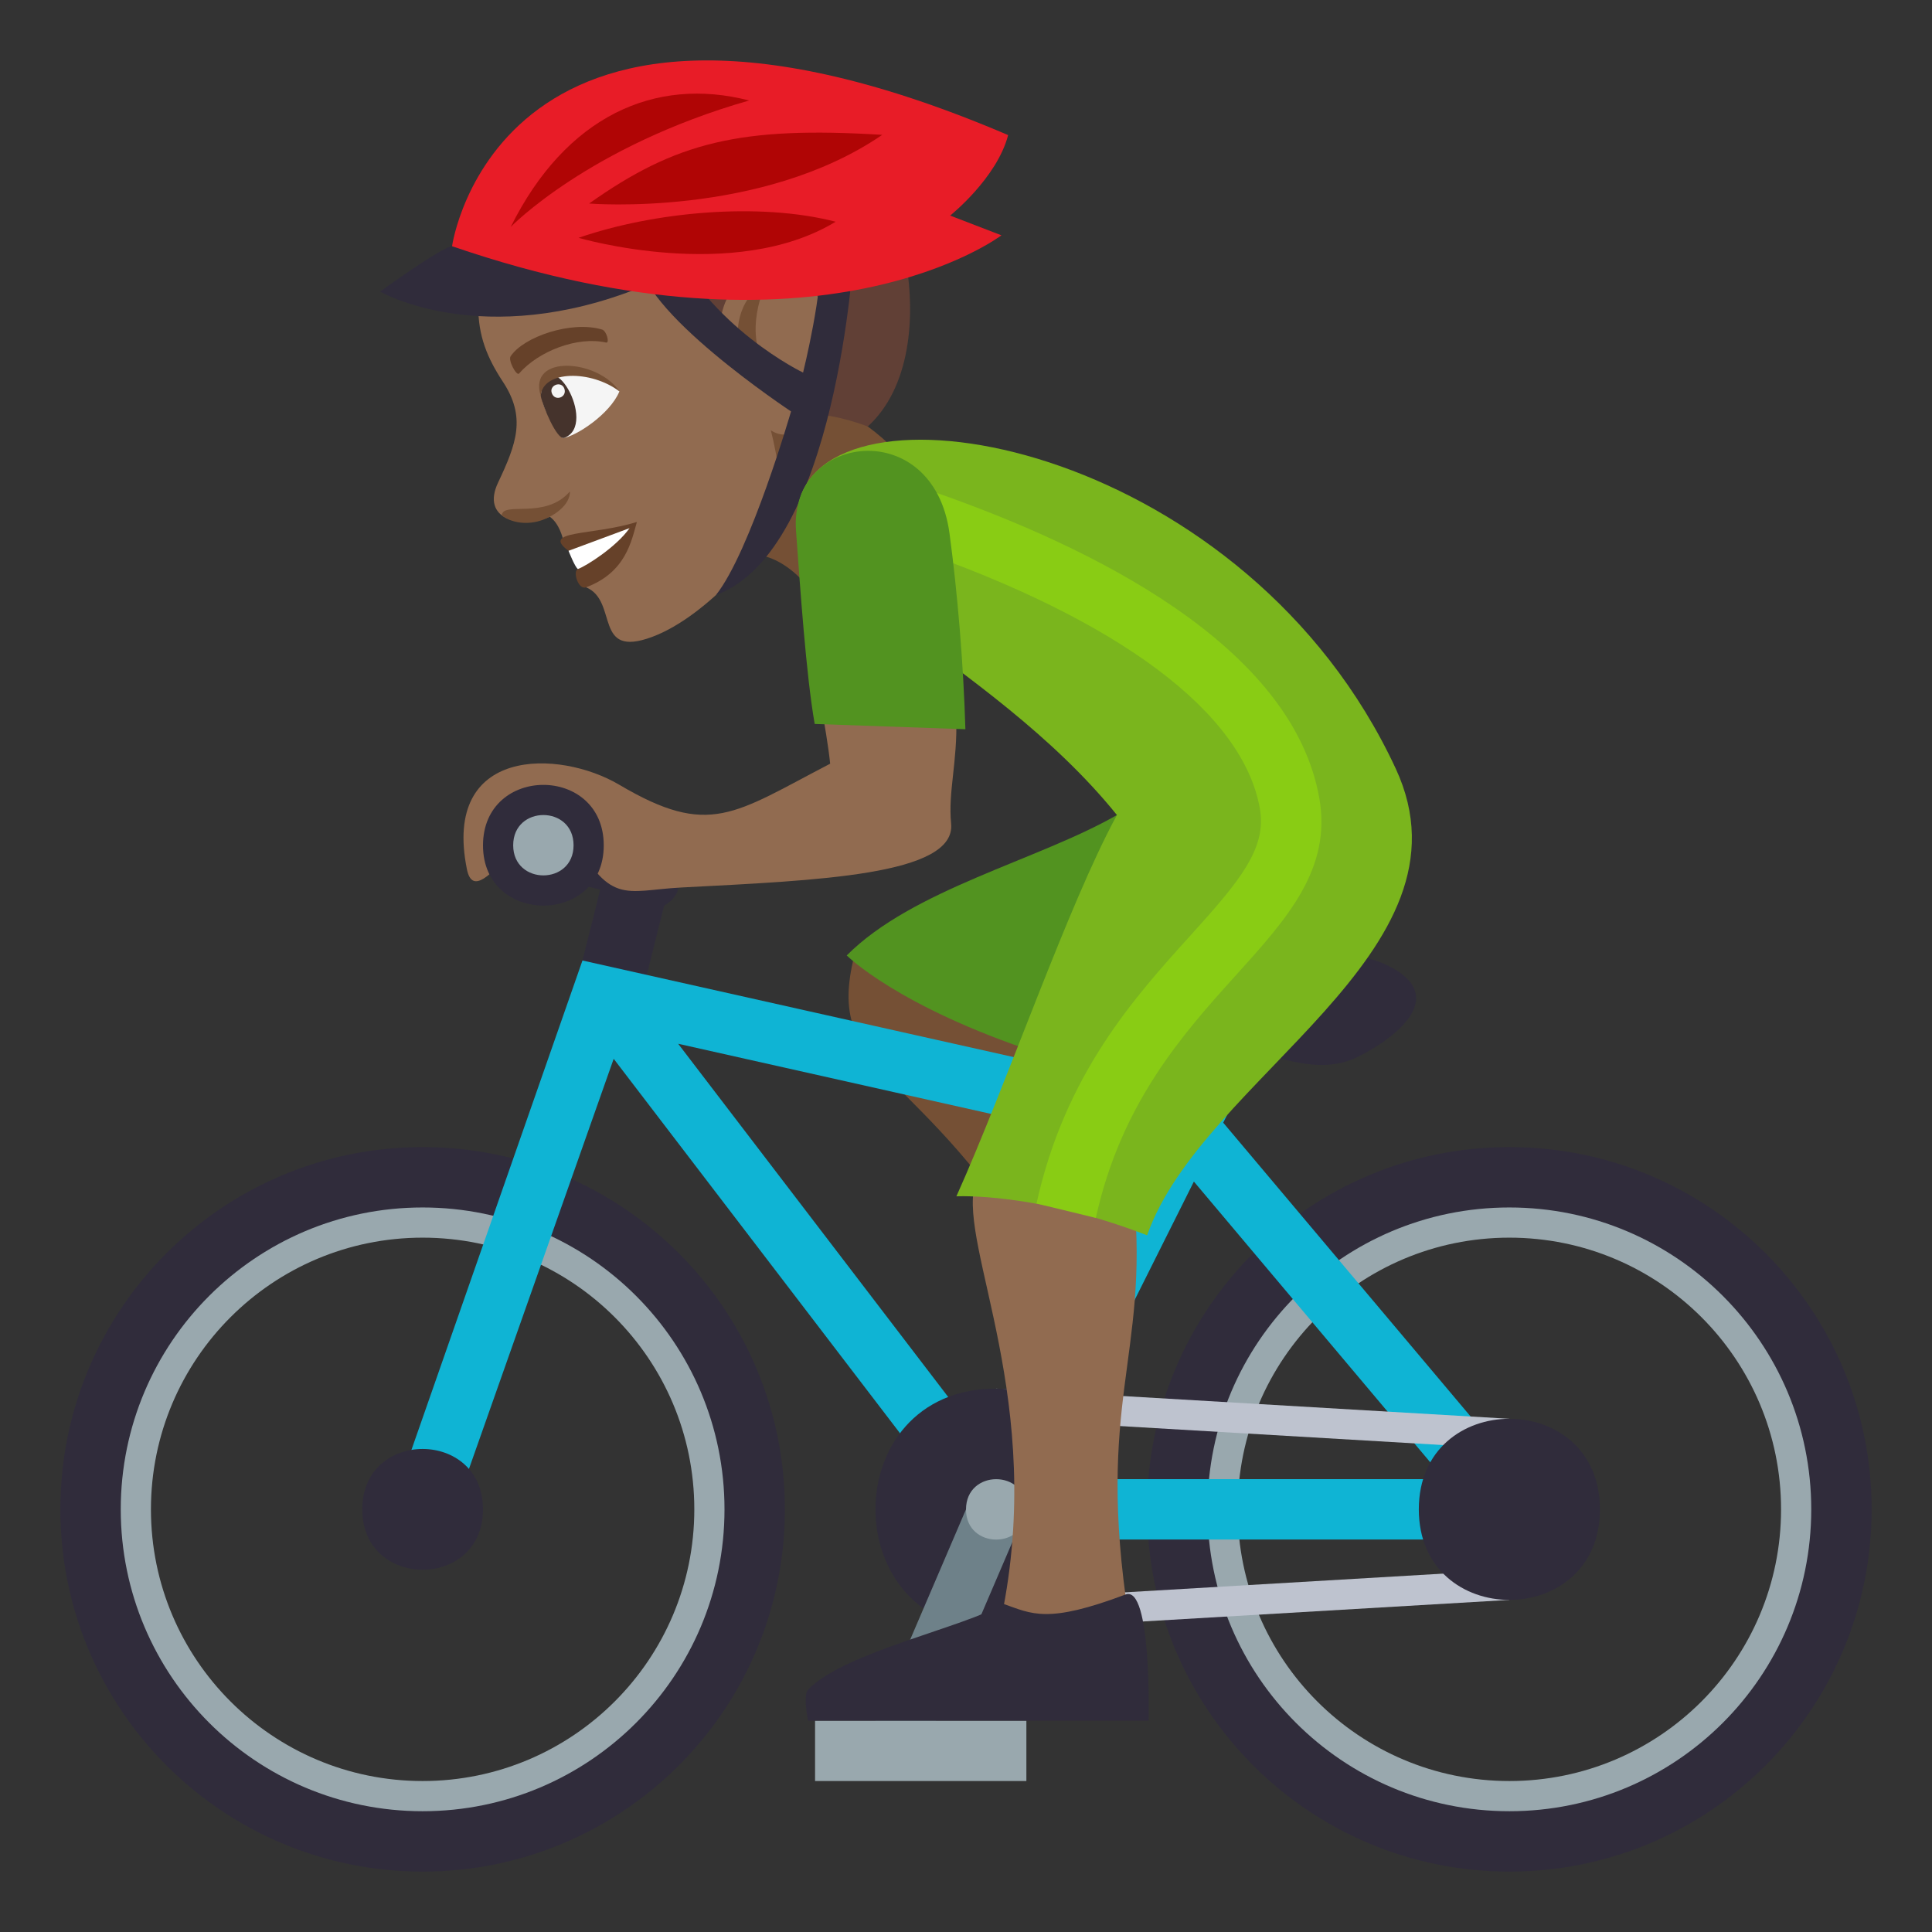 <?xml version="1.0" encoding="utf-8"?>
<!-- Generator: Adobe Illustrator 15.0.0, SVG Export Plug-In . SVG Version: 6.00 Build 0)  -->
<!DOCTYPE svg PUBLIC "-//W3C//DTD SVG 1.1//EN" "http://www.w3.org/Graphics/SVG/1.1/DTD/svg11.dtd">
<svg version="1.1" id="Layer_1" xmlns:x="http://ns.adobe.com/Extensibility/1.0/" xmlns:i="http://ns.adobe.com/AdobeIllustrator/10.0/" xmlns:graph="http://ns.adobe.com/Graphs/1.0/"
	 xmlns="http://www.w3.org/2000/svg" xmlns:xlink="http://www.w3.org/1999/xlink" xmlns:a="http://ns.adobe.com/AdobeSVGViewerExtensions/3.0/"
	 x="0px" y="0px" width="64px" height="64px" viewBox="0 0 64 64" enable-background="new 0 0 64 64" xml:space="preserve">
<rect x="0" y="0" width="64" height="64" fill="#333333" stroke="none"/>
<path fill="#755035" d="M23.777,18.852c1.54-1.39,3.149,0.635,3.278,1.045c0,0,3.709-2.239,2.85-4.729
	C24.79,9.748,23.777,18.852,23.777,18.852z"/>
<path fill="#916B50" d="M15.843,10.104c-0.012,1.026,0.307,1.765,0.81,2.533c0.784,1.182,0.456,2.059-0.151,3.344
	c-0.583,1.22,0.733,1.552,1.71,1.137c0.314,0.215,0.431,0.716,0.431,0.716s0.972,0.295,0.772,1.621
	c1.082,0.456,0.227,2.371,2.186,1.644c1.913-0.712,3.843-3.164,4.104-3.757c0.414-0.938-0.172-3.089-0.172-3.089
	c1.219,0.803,2.502-1.96,1.638-4.329C25.737,5.997,20.45,1.984,15.843,10.104z"/>
<path fill="#755035" d="M24.586,11.745c-0.383-0.922,0.038-2.037,0.791-2.351c0,0-0.84,1.633,0.1,2.98
	C25.477,12.375,24.85,12.389,24.586,11.745z"/>
<path fill="#F5F5F5" d="M20.519,12.965c-0.307,0.748-1.437,1.493-1.88,1.549C16.625,11.836,19.433,11.917,20.519,12.965z"/>
<path fill="#45332C" d="M18.69,14.505c1.168-0.433-0.554-3.388-0.778-1.394C17.966,13.43,18.453,14.593,18.69,14.505z"/>
<path fill="#755035" d="M20.519,12.965c-0.718-1.072-3.039-1.24-2.608,0.146C17.982,12.26,19.582,12.253,20.519,12.965z"/>
<path fill="#F5F5F5" d="M18.28,13.025c0.104,0.289,0.518,0.134,0.414-0.153C18.596,12.604,18.181,12.757,18.28,13.025z"/>
<path fill="#664129" d="M19.94,10.915c-1.03-0.301-2.598,0.247-3.022,0.883c-0.1,0.127,0.193,0.668,0.276,0.576
	c0.648-0.747,1.945-1.242,2.885-1.026C20.201,11.373,20.096,10.955,19.94,10.915z"/>
<path fill="#664129" d="M18.833,18.246c0.459,0.104,0.311,0.604,0.311,0.604c-0.18,0.065,0.007,0.703,0.271,0.605
	c1.321-0.492,1.505-1.545,1.683-2.164C19.617,17.751,17.898,17.557,18.833,18.246z"/>
<path fill="#FFFFFF" d="M18.833,18.246c0,0,0.214,0.546,0.311,0.604c0.288-0.106,1.278-0.738,1.711-1.355L18.833,18.246z"/>
<path fill="#614036" d="M27.146,3.948c-1.435-1.253-12.492,0.584-11.305,6.155c3.963-3.432,4.826-1.906,6.354-1.002
	c0.351,0.213,0.084,1.83,1.784,2.737c-0.845-3.1,2.772-4.124,3.318-1.373c0.349,1.765-0.136,2.74-0.399,3.273
	c0.742-0.042,1.848,0.39,1.848,0.39C31.518,11.607,29.751,4.756,27.146,3.948z"/>
<path fill="#755035" d="M18.88,16.277c0.01,0.463-0.541,0.813-0.897,0.943c-0.48,0.18-1.025,0.115-1.36-0.147
	C16.653,16.591,18.067,17.229,18.88,16.277z"/>
<path fill="#302C3B" d="M28.284,8.354c0,0-1.151-0.263-1.118,0.017c0.132,1.163-0.563,3.971-0.563,3.971s-3.1-1.477-4.482-4.502
	C22.004,7.58,21.229,8.219,21.2,8.5c-0.17,1.707,5.004,5.129,5.004,5.129s-1.342,4.639-2.486,6.081
	C27.732,18.245,28.284,8.354,28.284,8.354z"/>
<path fill="#302C3B" d="M14.975,8.156c0,0-0.189-0.07-2.385,1.504c0,0,3.397,1.963,8.654-0.149L14.975,8.156z"/>
<path fill="#E81C27" d="M33.396,4.475C16.492-2.752,14.975,8.156,14.975,8.156c12.207,4.201,18.199-0.361,18.199-0.361l-1.699-0.654
	C31.475,7.141,33.023,5.906,33.396,4.475z"/>
<path fill="#B00505" d="M16.918,7.518c1.824-3.67,4.779-4.996,7.898-4.189C19.498,4.848,16.918,7.518,16.918,7.518z"/>
<path fill="#B00505" d="M19.516,6.742c2.869-2.033,5.004-2.566,9.71-2.275C25.215,7.212,19.516,6.742,19.516,6.742z"/>
<path fill="#B00505" d="M19.166,7.878c2.49-0.862,5.979-1.188,8.516-0.533C24.313,9.391,19.166,7.878,19.166,7.878z"/>
<path fill="#755035" d="M28.262,31.818c-0.894,3.856,2.256,3.461,6.271,10.188l1.934-2.93c-2.637-2.761-1.303-3.397-3.064-6.718
	L28.262,31.818z"/>
<path fill="#529320" d="M39.654,32.421L37,26.999c-2.615,1.5-6.764,2.455-8.951,4.651c0,0,1.688,1.697,6.324,3.226
	C36.322,34.1,39.654,32.421,39.654,32.421z"/>
<path fill="#302C3B" d="M21,27.999c-0.717-0.336-3-1-3-1v2l1.883,0.471L19,32.999l2,1l1-4C22,29.999,23.565,29.201,21,27.999z"/>
<path fill="#99A8AE" d="M14,38.999c-6.076,0-11,4.924-11,11s4.924,11,11,11c6.074,0,11-4.924,11-11S20.074,38.999,14,38.999z
	 M14,58.999c-4.971,0-9-4.029-9-9c0-4.972,4.029-9,9-9s9,4.028,9,9C23,54.97,18.971,58.999,14,58.999z"/>
<path fill="#99A8AE" d="M50,38.999c-6.076,0-11,4.924-11,11s4.924,11,11,11c6.074,0,11-4.924,11-11S56.074,38.999,50,38.999z
	 M50,58.999c-4.971,0-9-4.029-9-9c0-4.972,4.029-9,9-9s9,4.028,9,9C59,54.97,54.971,58.999,50,58.999z"/>
<path fill="#302C3B" d="M14,37.999c-6.627,0-12,5.373-12,12s5.373,12,12,12s12-5.373,12-12C26,43.373,20.627,37.999,14,37.999z
	 M14,59.999c-5.523,0-10-4.478-10-10s4.477-10,10-10s10,4.478,10,10C24,55.523,19.523,59.999,14,59.999z"/>
<path fill="#302C3B" d="M50,37.999c-6.627,0-12,5.373-12,12s5.373,12,12,12s12-5.373,12-12C62,43.373,56.627,37.999,50,37.999z
	 M50,59.999c-5.523,0-10-4.478-10-10s4.477-10,10-10s10,4.478,10,10C60,55.523,55.523,59.999,50,59.999z"/>
<path fill="#0FB4D4" d="M50.66,49.232L40.521,37.191l1.373-2.744c0.246-0.494-1.543-1.389-1.789-0.896l-1.316,2.634l-19.494-4.367
	l-6.238,17.85c-0.396,1.121,1.525,1.684,1.887,0.666l5.385-15.26l11.877,15.533c0.008,0.012,0.022,0.016,0.03,0.024
	c0.087,0.104,0.619,0.367,0.765,0.367h17c0.006,0,0.015,0,0.021,0C50.572,50.999,50.881,49.415,50.66,49.232z M37.867,38.029
	L32.82,48.121L22.465,34.576L37.867,38.029z M34.617,48.999l4.932-9.858l8.301,9.858H34.617z"/>
<path fill="#302C3B" d="M16,49.999c0,2.668-4,2.668-4,0C12,47.332,16,47.332,16,49.999z"/>
<polygon fill="#BEC3CF" points="50,47.999 32.998,46.999 32.998,45.999 50,46.999 "/>
<polygon fill="#BEC3CF" points="50,52.999 33,53.999 33,52.999 50,51.999 "/>
<path fill="#302C3B" d="M53,49.999c0,4-6,4-6,0S53,45.999,53,49.999z"/>
<path fill="#302C3B" d="M32.998,53.999c-5.33,0-5.33-8,0-8C38.334,45.999,38.334,53.999,32.998,53.999z"/>
<rect x="27" y="56.999" fill="#99A8AE" width="7" height="2"/>
<polygon fill="#6E8189" points="31,56.999 29,56.999 32,49.999 34,49.999 "/>
<path fill="#99A8AE" d="M34,50.003c0,1.33-2,1.33-2,0C32,48.665,34,48.665,34,50.003z"/>
<path fill="#302C3B" d="M45,34.999c-2,1-4-1-8-1c0,0,0-2,2-2c4.123,0,5.434-0.783,7,0C48,32.999,46.264,34.367,45,34.999z"/>
<path fill="#916B50" d="M32.287,39.257c-0.514,2.101,2.369,7.181,0.883,14.345h4.221c-1.108-7.164,0.672-8.638,0.172-13.966
	C37.563,39.636,32.914,36.703,32.287,39.257z"/>
<path fill="#302C3B" d="M37.285,52.82c-2.598,0.979-3.096,0.643-4.049,0.309c-1.236,0.768-5.275,1.592-6.469,2.846
	c-0.172,0.181,0,1.025,0,1.025h11.28C38.049,56.999,38.158,52.492,37.285,52.82z"/>
<path fill="#7AB51D" d="M46.236,25.462c-4.909-10.569-18.127-13.11-19.691-9.086C25.492,19.089,32.762,21.745,37,26.999
	c-1.633,3-3.631,8.873-5.318,12.631c0,0,2.611-0.144,6.318,1.291C39.832,35.682,49.064,31.555,46.236,25.462z"/>
<path fill="#89CC14" d="M36.301,40.345l-1.965-0.477c0.945-4.285,3.246-6.83,5.096-8.875c1.629-1.8,2.537-2.882,2.303-4.207
	c-0.564-3.188-4.67-6.254-11.561-8.638l0.654-1.891c5.381,1.861,11.982,5.137,12.875,10.178c0.418,2.355-1.068,3.998-2.787,5.899
	C39.137,34.302,37.131,36.58,36.301,40.345z"/>
<path fill="#916B50" d="M27.16,23.109c0.156,0.887,0.287,1.654,0.34,2.19c-3.188,1.656-3.996,2.464-6.982,0.699
	c-2-1.183-5.875-1.274-5.051,2.797c0.354,1.748,2.559-2.938,3.402-1.313c1.332,2.563,1.801,2.018,3.693,1.918
	c4.49-0.236,9.12-0.4,8.945-2.123c-0.104-1.043,0.214-2.047,0.17-3.481L27.16,23.109z"/>
<path fill="#529320" d="M31.453,17.665c-0.531-3.929-5.32-3.313-5.084-0.086c0.135,1.856,0.332,4.774,0.619,6.403l4.992,0.175
	C31.916,21.992,31.721,19.648,31.453,17.665z"/>
<path fill="#302C3B" d="M20,28.005c0,2.658-4,2.658-4,0C16,25.332,20,25.332,20,28.005z"/>
<path fill="#99A8AE" d="M19,28.001c0,1.33-2,1.33-2,0C17,26.665,19,26.665,19,28.001z"/>
</svg>
